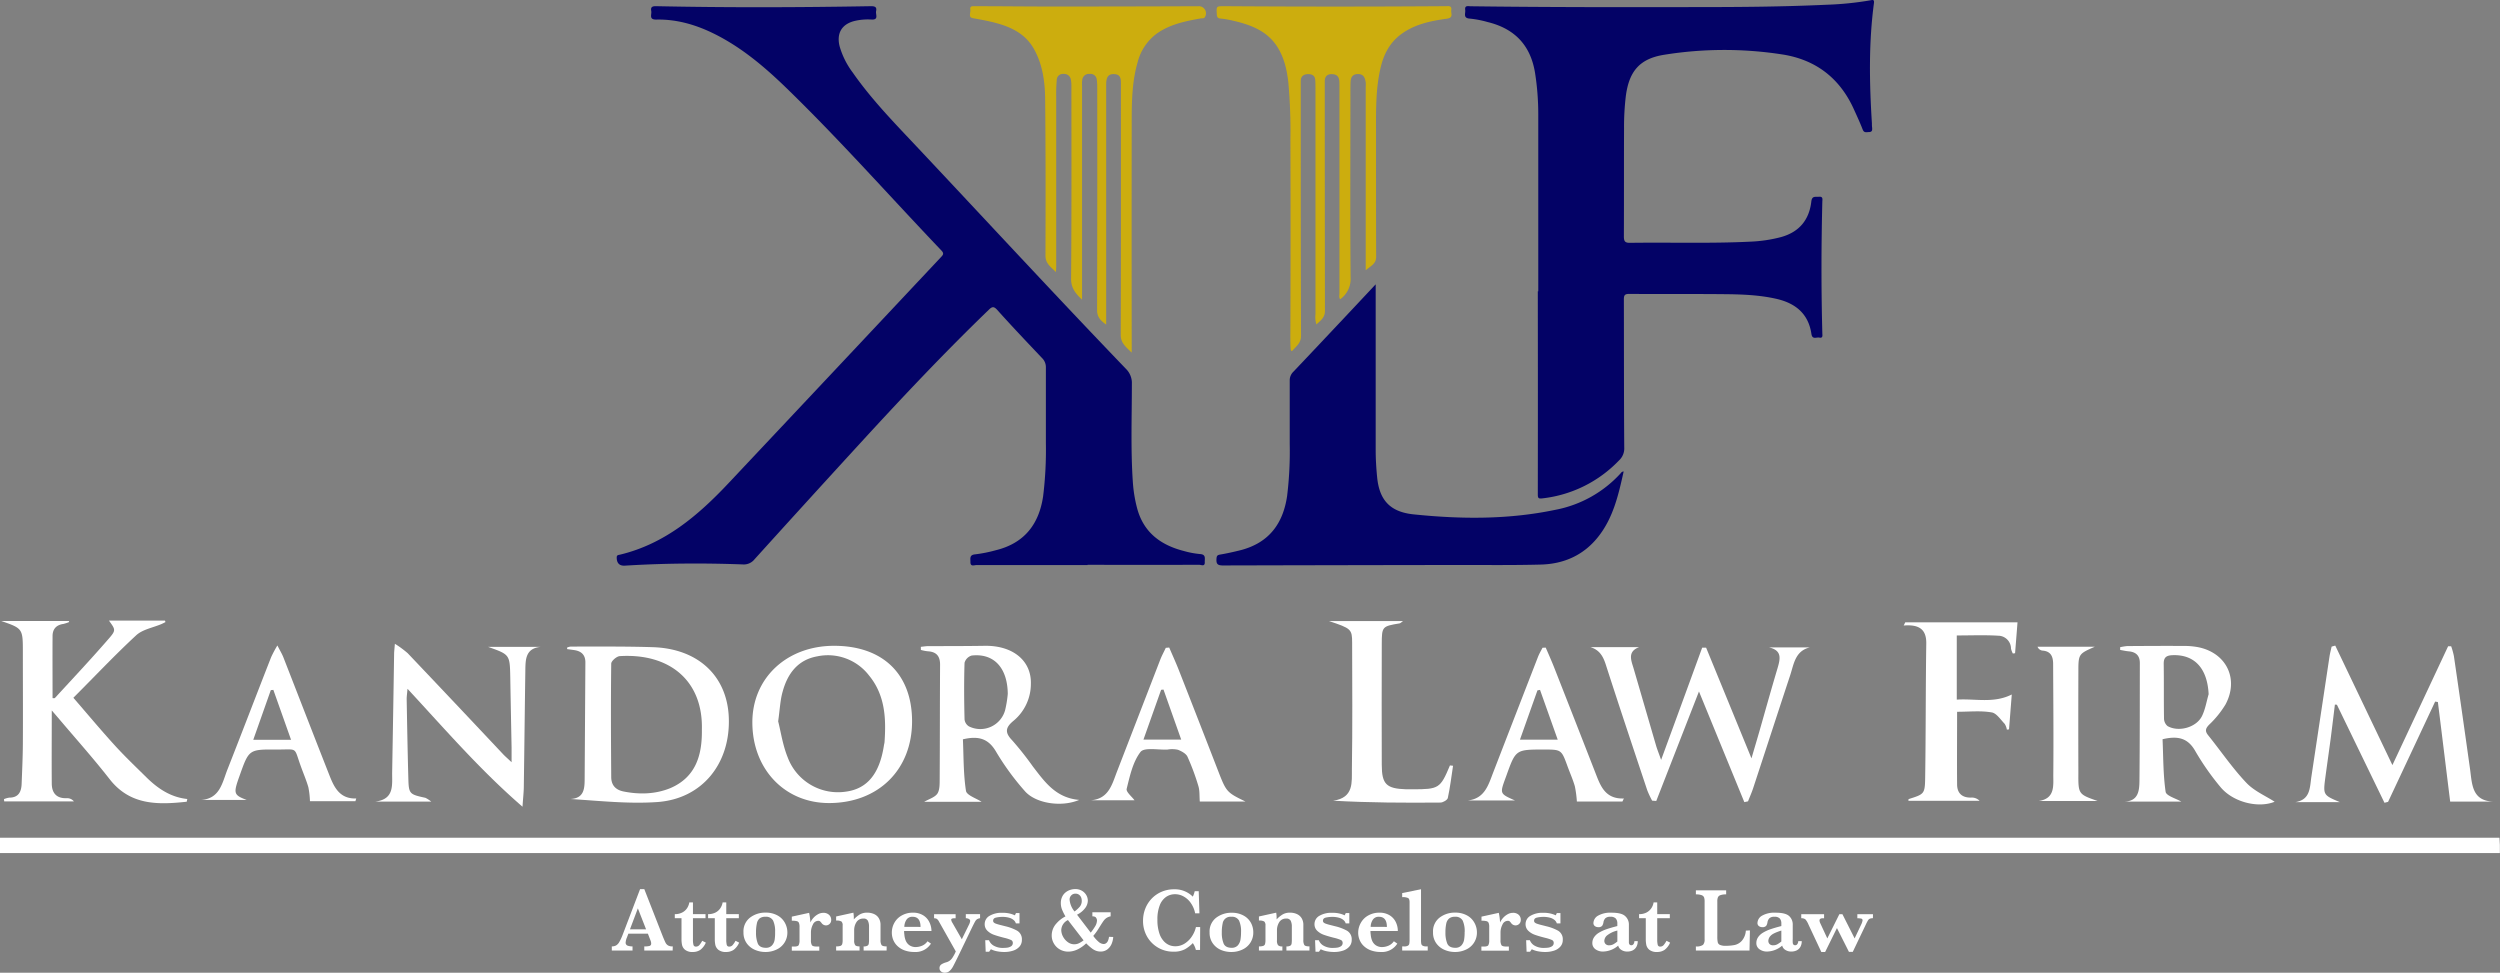 <svg xmlns="http://www.w3.org/2000/svg" viewBox="0 0 913.2 355.32"><rect x="0" y="0" width="913.2" height="355.32" fill="#808080" stroke="none"/><defs><style>.cls-1{fill:#030266;}.cls-2{fill:#ccad0e;}.cls-3{fill:#fff;}</style></defs><title>logo-5</title><g id="Layer_2" data-name="Layer 2"><g id="Layer_1-2" data-name="Layer 1"><path class="cls-1" d="M561.9,106.42c0-21.58,0-43.16,0-64.74a96.89,96.89,0,0,0-1.17-15c-1.62-10.13-7.45-16.22-17.3-18.62a37.31,37.31,0,0,0-6.5-1.26c-2.62-.15-1.54-1.93-1.72-3.16-.25-1.77,1.05-1.36,2-1.35,27.41.36,54.83.35,82.25.3,16,0,31.93-.12,47.87-.86A115.65,115.65,0,0,0,683.17.12c.83-.15,1.54-.42,1.34,1.07-1.94,14.57-1.66,29.19-.74,43.81,0,.52,0,1,.07,1.55.07.85.14,1.65-1.09,1.69-.93,0-1.83.4-2.34-.9-.93-2.4-2-4.73-3.07-7.08-5.09-11.5-13.83-18.4-26.22-20.36a138.19,138.19,0,0,0-43.25.11c-9,1.43-12.84,6.1-14,15.18a95.8,95.8,0,0,0-.64,11.72c-.05,13.16,0,26.31-.06,39.47,0,1.8.44,2.35,2.31,2.32,14.63-.21,29.26.29,43.89-.43a51.78,51.78,0,0,0,11.13-1.65c6.7-1.83,10.36-6.27,11.14-13,.25-2.19,1.52-1.63,2.75-1.75,1.64-.17,1.29,1,1.27,1.87-.39,16-.42,31.92,0,47.88,0,.82.36,2-1.16,1.69-1-.2-2.51.85-2.83-1.35-1.08-7.41-5.87-11.23-12.83-12.81-6.39-1.45-12.89-1.64-19.39-1.7-11.45-.11-22.91,0-34.36-.09-1.66,0-1.92.57-1.92,2,.05,18,0,36.07.14,54.1a6,6,0,0,1-1.95,4.76,45.78,45.78,0,0,1-28,13.83c-1.25.14-1.63,0-1.63-1.36q.06-37.14,0-74.28Z"/><path class="cls-1" d="M397.25,206.41q-20.29,0-40.57,0c-.83,0-2.27.72-2.2-1.18,0-1.25-.4-2.56,1.75-2.74a50.43,50.43,0,0,0,7.36-1.46c10.45-2.52,15.93-9.39,17.45-19.82a139.13,139.13,0,0,0,1-19.46c0-9.16,0-18.33,0-27.49a4.67,4.67,0,0,0-1.44-3.51c-5.48-5.79-11-11.59-16.3-17.51-1.32-1.47-1.94-1.24-3.2,0-16.22,15.65-31.67,32.05-46.89,48.66Q294.87,183,275.62,204.29a5,5,0,0,1-4.35,1.88c-14.34-.53-28.67-.44-43,.45-2,.13-3-.91-3-3,0-.86.56-.89,1.14-1,16.39-3.92,28.56-14.28,39.71-26.13Q304.93,135.26,343.65,94c.75-.81,1.34-1.33.25-2.47C325.06,71.78,307,51.33,287.44,32.33c-8.06-7.83-16.61-15.1-26.81-20.11C254.05,9,247.15,7,239.78,7.15c-2.9.07-1.65-1.87-1.89-3.12-.3-1.52.44-1.8,1.85-1.77,26.16.55,52.32.46,78.48,0,1.49,0,2.11.4,1.8,1.82-.25,1.16,1.09,3.22-1.69,3.06a20.92,20.92,0,0,0-5.95.47c-4.8,1.09-6.88,4.43-5.7,9.24a29.35,29.35,0,0,0,4.8,9.64c6.57,9.43,14.52,17.68,22.37,26,25.82,27.43,51.36,55.12,77.47,82.28a7.24,7.24,0,0,1,2.13,5.46c0,12-.46,23.95.36,35.91a50.54,50.54,0,0,0,1.52,9.38c2.33,8.91,8.59,13.58,17.12,15.75a31.77,31.77,0,0,0,5.85,1.11c2.31.13,1.73,1.64,1.78,2.93.08,1.79-1.29,1-2,1q-20.4.06-40.79,0Z"/><path class="cls-2" d="M413.38,128.81c-2.18-2.17-4-3.48-4-6.5.11-29.93.07-59.86.07-89.79,0-.59,0-1.18,0-1.78,0-1.66.05-3.45-2.21-3.65s-3.16.89-3.17,3.6v87.89c-2-1.45-3.32-2.74-3.32-5.22q.11-40.9.05-81.8a16.45,16.45,0,0,0-.17-2.43A2.3,2.3,0,0,0,398,27a2.45,2.45,0,0,0-2.67,2.12,11.59,11.59,0,0,0-.08,2.21q0,37.8,0,75.6v2.53c-2.45-2.33-4.05-4.28-4-7.77.2-23.5.12-47,.11-70.5a10.13,10.13,0,0,0-.18-2A2.48,2.48,0,0,0,388.55,27,2.27,2.27,0,0,0,386,29.27a59.43,59.43,0,0,0-.19,6q0,31.26,0,62.52c0,.36-.05.71-.1,1.6-1.92-1.94-3.83-3.12-3.82-6,.06-19,.08-38-.11-57-.06-6.32-.86-12.6-4-18.32-3-5.5-8.06-8.06-13.79-9.62-2.84-.78-5.73-1.29-8.63-1.81-1.81-.33-.72-2.05-.91-3.12-.25-1.41.83-1.26,1.72-1.25,9.38,0,18.77.12,28.15.12q26.72,0,53.43-.11a2.59,2.59,0,0,1,2.41,3.91c-.36.68-1,.44-1.57.54-5.56,1-11.11,2.1-15.89,5.43a18.66,18.66,0,0,0-7.13,10.52c-2,6.88-2.17,14-2.18,21.05q-.06,41.35,0,82.7Z"/><path class="cls-1" d="M502.51,103.86c0,20.62,0,40.56,0,60.5,0,3.33.21,6.64.53,9.95.81,8.34,4.69,12.69,13.32,13.58,17.32,1.79,34.66,1.93,51.81-1.67A43.13,43.13,0,0,0,591.89,173c.28-.31.49-.75,1.2-.78-1.9,8.54-3.8,17-9.41,24-5.27,6.59-12.39,9.74-20.64,10-10.48.29-21,.14-31.47.16q-42.45.06-84.89.17c-2.11,0-2.43-.71-2.32-2.5.07-1,.32-1.31,1.33-1.48,2.54-.42,5.07-1,7.56-1.62,10.21-2.68,15.43-9.6,16.91-19.81a134.22,134.22,0,0,0,.95-19c0-7.68,0-15.36,0-23.05a4.36,4.36,0,0,1,1.33-3.3c6.71-7.06,13.38-14.17,20.06-21.26Z"/><path class="cls-2" d="M498.87,98.74V93.07q0-30.7,0-61.41a10,10,0,0,0,0-1.55c-.24-1.64-.75-3.06-2.8-3.06s-2.69,1.25-2.74,3c-.07,2.06-.05,4.13-.05,6.2,0,21.65-.12,43.31.07,65a9.15,9.15,0,0,1-3.82,8.07c-.51-.73-.26-1.55-.26-2.32q0-38.13,0-76.26c0-1.86-.19-3.47-2.49-3.64-1.74-.13-2.85.61-2.87,2.49,0,2.29,0,4.59,0,6.88q0,38.57.06,77.14c0,2.41-1.57,3.44-3.11,4.91a8.89,8.89,0,0,1-.34-3.75q0-40.78,0-81.58c0-1.26,0-2.51-.07-3.77-.05-1.66-1-2.35-2.59-2.34s-2.7.71-2.72,2.48c0,3.91,0,7.83,0,11.75,0,27.12,0,54.24.1,81.36,0,2.63-1.7,3.76-3,5.27-.69.8-.8-.36-.82-.85-.13-2.87-.07-5.74-.06-8.61q.11-33.81,0-67.61a196.49,196.49,0,0,0-.74-20.59c-.5-4.59-1.49-9.11-4-13.11-3.72-5.85-9.63-8.07-16-9.56a35.29,35.29,0,0,0-4.77-.84c-1.08-.09-1.3-.53-1.37-1.51-.19-3-.22-3,2.73-3q40.46.29,80.91,0c1,0,2.26-.28,2,1.43-.21,1.2,1,2.77-1.69,3.15-6,.83-11.89,2.05-16.88,5.84-3.91,3-6,7-7.15,11.66-1.84,7.54-1.78,15.21-1.77,22.89,0,15.59,0,31.18.05,46.77C502.58,96.52,500.48,97.26,498.87,98.74Z"/><path class="cls-3" d="M913,306c.06,1.08.13,1.84.15,2.6s0,1.77,0,3H0V306Z"/><path class="cls-3" d="M18.91,259.51c0,9.57-.07,18.12,0,26.66,0,3.41,1.66,5.55,5.46,5.39A3.19,3.19,0,0,1,27,292.74H1.54l-.09-.83a8,8,0,0,1,1.94-.55c3.37,0,4.4-2.13,4.51-5,.19-4.86.42-9.72.45-14.59.07-11.14,0-22.28,0-33.42,0-8.77,0-8.77-7.9-11.51H25.13l.15.37a13.74,13.74,0,0,1-2.17.71c-2.57.38-3.9,1.87-3.91,4.41-.05,7.53,0,15.05,0,22.68.2,0,.71.12.88-.07,6.66-7.25,13.41-14.43,19.85-21.88,2.5-2.89,2.18-3.17-.13-6.36H60.27l.17.54c-.47.23-.94.49-1.43.7-3.12,1.34-6.91,1.95-9.26,4.12C42,239.22,34.69,247,26.8,254.88c5.11,5.9,10,11.77,15.15,17.42,3.7,4.07,7.7,7.86,11.62,11.73,4.15,4.08,8.86,7.21,14.85,7.83-.15.6-.18,1-.26,1C57.64,294,47.5,294.21,40,284.55c-6-7.67-12.49-14.92-18.77-22.35C20.67,261.54,20.1,260.89,18.91,259.51Z"/><path class="cls-3" d="M854.7,293H838.45c5.51-.88,5.26-5.3,5.84-9.19q3.32-22,6.63-44c.18-1.21.51-2.4.77-3.61l1.33-.38c6.81,14.25,13.63,28.5,20.88,43.66l20.35-43.42,1.11,0a27.61,27.61,0,0,1,1,3.59q3,20.54,5.87,41.07c.8,5.65.56,12.06,9,12.1H895c-1.55-12.54-3-24.46-4.49-36.38l-1-.17L872.32,292.9l-1.32.34-17.37-35.81-.74-.06c-.5,4.09-1,8.19-1.52,12.28-.62,4.69-1.3,9.38-1.93,14.08C848.55,290.41,848.55,290.41,854.7,293Z"/><path class="cls-3" d="M580.94,236.38h17.82c-4.26,1.59-3,4.65-2.09,7.6q4.13,14.18,8.26,28.37c.42,1.43,1,2.81,1.84,5.23,5.25-14.31,10.14-27.64,15-41l1.44,0c5.39,13.14,10.77,26.28,16.57,40.43,1.13-3.88,2-6.76,2.83-9.65,2.22-7.75,4.37-15.52,6.68-23.24,1-3.43,1.78-6.52-3.11-7.64h14.92c-5.34,1.29-5.82,6-7.15,10.09-4.54,13.73-9,27.49-13.52,41.23-.54,1.67-1.27,3.27-1.91,4.91l-1.35.29L620.6,252.58l-15.6,40-1.51-.12a34.34,34.34,0,0,1-1.78-3.79c-5.1-15.3-10.22-30.59-15.16-45.94C585.57,239.71,584.28,237.41,580.94,236.38Z"/><path class="cls-3" d="M207.15,236.55a4.69,4.69,0,0,1,1.27-.37c10,0,20-.09,30,.22,16.58.51,27.25,10.53,27.8,25.77.61,16.75-9.73,29.63-26.1,30.8-10.45.74-21-.44-31.81-1.11,4.78-.21,5.22-3.4,5.25-6.88q.14-21.53.27-43.05c0-2.57-1.33-4-3.87-4.43-.92-.14-1.86-.26-2.79-.39Zm49.23,30c.48-17.94-11.85-28-30-26.88-1.14.07-3.1,1.78-3.11,2.74-.17,13.81-.1,27.62,0,41.42,0,2.95,1.58,4.71,4.54,5.29,5.78,1.15,11.55,1,17-1.21C254.15,283.94,256.52,275.85,256.38,266.53Z"/><path class="cls-3" d="M178.25,236.28h19.38c-5.65.46-5.67,4.57-5.73,8.51-.21,14.1-.35,28.2-.56,42.29,0,2.12-.26,4.24-.48,7.6-15.59-13.5-28.28-28.28-42-43.07-.15,1.78-.33,2.84-.31,3.9.18,9.61.34,19.22.61,28.83.15,5.66.39,5.83,6.25,7.09a12.33,12.33,0,0,1,2.11,1.37h-20.4c7.08-.88,6.06-6.17,6.13-10.78q.38-21.54.71-43.06c0-.88.12-1.76.28-3.8a36.76,36.76,0,0,1,4.69,3.45q17.46,18.38,34.82,36.86c.75.79,1.58,1.5,3.12,2.95,0-2.4,0-3.87,0-5.34-.16-8.58-.34-17.17-.48-25.75C186.22,239.1,186.24,239.1,178.25,236.28Z"/><path class="cls-3" d="M304.45,235.9c17.84-.08,28.58,10.13,28.71,27.28C333.29,281,321,293.25,303,293.34c-16.28.09-28.17-12.34-28.18-29.46C274.8,247.75,287.28,236,304.45,235.9Zm-20.2,27.59c.95,3.7,1.66,8.7,3.51,13.24A19.59,19.59,0,0,0,309,289.17c7.8-1.05,12.31-6.54,13.89-16.94.06-.38.18-.75.21-1.13.62-8.73.21-17.26-5.7-24.41a18.93,18.93,0,0,0-18.87-6.94c-7.15,1.27-10.88,6.37-12.66,12.95C285,255.76,284.88,259,284.25,263.49Z"/><path class="cls-3" d="M336.36,236.27c.93-.09,1.85-.25,2.78-.26,6.91,0,13.81,0,20.72-.11,10.19-.1,16.95,5.49,16.7,13.91a17.54,17.54,0,0,1-6.34,13.48c-2.87,2.37-3.31,4.2-.56,7.06A115.42,115.42,0,0,1,377.3,280c4.29,5.55,8.31,11.45,16.91,12.19-6.53,2.78-16,1.29-19.91-3.28a94.15,94.15,0,0,1-10.39-14.22c-2.8-4.88-6.42-6-12.18-4.63.28,6.18.16,12.58,1.12,18.81.25,1.64,3.83,2.76,5.68,4H337.6c1.75-1,3.92-1.63,4.82-3s.81-3.7.83-5.59c.08-13.84.06-27.67.14-41.5,0-3.22-1.43-4.72-4.56-4.88a16.35,16.35,0,0,1-2.45-.49Zm31.76,17.19c-.1-9.51-5.06-14.93-13.2-14a3.82,3.82,0,0,0-2.59,2.64c-.22,6.88-.17,13.77,0,20.66a3.41,3.41,0,0,0,1.58,2.56,9.38,9.38,0,0,0,13.24-5.91A41.29,41.29,0,0,0,368.12,253.46Z"/><path class="cls-3" d="M775.88,292.81c5.23-.09,5.58-3.95,5.62-7.64.14-14.35.12-28.69.14-43,0-2.6-1.35-4-4-4.24-1.07-.09-2.13-.34-3.19-.52,0-.34,0-.67,0-1A18.58,18.58,0,0,1,777,236c6.9-.05,13.81-.09,20.72-.05a27.27,27.27,0,0,1,5.34.48c10.23,2.11,14.83,11.59,9.9,20.85a35.45,35.45,0,0,1-6,7.43c-1.34,1.39-1.6,2.33-.36,3.87,4.65,5.78,8.86,12,13.93,17.34,2.88,3.05,7.11,4.83,10.35,6.94-5.9,2.44-15.31.24-19.94-5.55a94.28,94.28,0,0,1-9-12.88c-2.68-4.79-6.32-5.76-12-4.4.28,6.31.2,12.83,1.12,19.2.22,1.48,3.83,2.46,5.72,3.58Zm30.89-39.23c-.46-9.47-5.18-14.6-13.27-14.25-2.28.1-3.17.89-3.14,3.19.1,6.65,0,13.29.11,19.93a3.66,3.66,0,0,0,1.29,2.77c4.08,2.32,10.57.5,12.61-3.71C805.56,259.05,806,256.23,806.77,253.58Z"/><path class="cls-3" d="M714.89,260c0,9.12-.07,17.82,0,26.51,0,3.17,1.77,4.93,5.14,4.83a4,4,0,0,1,3.08,1.18h-26c0-.2,0-.6.12-.64,5.68-1.81,5.91-1.8,6-8,.24-16.26.16-32.53.4-48.8.09-5.52-3-7-8.25-6.59l.58-1.17h41c-.27,3.45-.58,7.37-.89,11.29l-.81.11a6.84,6.84,0,0,1-.68-1.8,4.73,4.73,0,0,0-4.71-4.71c-4.94-.3-9.91-.09-15.1-.09v23.44c6.7-.45,13.43,1.48,20.09-1.88l-1,12.74-.79.11a5.9,5.9,0,0,0-.79-2.11c-1.49-1.54-3-3.92-4.75-4.19C723.51,259.53,719.26,260,714.89,260Z"/><path class="cls-3" d="M530.77,279.72c-.6,3.93-1.07,7.88-1.91,11.76-.16.74-1.75,1.67-2.68,1.68-13,.11-25.91.07-39.2-.68,7.66-1.06,6.77-6.88,6.84-11.54.24-15.35.13-30.72.09-46.08,0-5.05-.34-5.29-8.47-8H512.5c-.61.42-.92.79-1.28.85-6.34,1.06-6.47,1.16-6.49,7.5,0,14.72-.09,29.44,0,44.16,0,7.16,1.74,8.7,8.89,8.94.77,0,1.54,0,2.31,0,9.67,0,10.17-.27,13.71-8.72Z"/><path class="cls-3" d="M101.32,235.77c1,1.94,1.7,3.09,2.19,4.33,5.63,14.41,11.2,28.84,16.87,43.22,1.72,4.36,3.76,8.54,9.75,8.35l-.31,1h-16.6a31,31,0,0,0-.58-5.1c-.74-2.57-1.8-5-2.72-7.57-2.71-7.42-.86-6.16-9-6.21-10-.07-10,0-13.37,9.48-.26.72-.52,1.44-.76,2.17-1.44,4.44-1.07,5.14,3.36,6.77H73.32c7-.39,7.85-6.25,9.73-11.05,5.39-13.68,10.62-27.42,16-41.13A44.9,44.9,0,0,1,101.32,235.77Zm5,34.47c-2.3-6.49-4.38-12.36-6.47-18.24l-.93.09-6.41,18.15Z"/><path class="cls-3" d="M564.62,236.56c1,2.29,2,4.57,2.94,6.89q7.58,19.28,15.1,38.57c1.88,4.79,3.47,9.9,10.5,9.65l-.52,1.11H576a40.15,40.15,0,0,0-.74-5.57c-.71-2.45-1.76-4.8-2.64-7.2-2.26-6.21-2.25-6.21-8.66-6.22-10.29,0-10.29,0-13.71,9.53-.13.36-.26.72-.4,1.08-2,5.53-2,5.54,3.56,8H536.11c6.24-.66,7.57-5.67,9.34-10.27q8.16-21.11,16.35-42.19c.45-1.15,1.09-2.22,1.65-3.33Zm-9.41,33.62H569L562.54,252l-.94.18C559.53,258,557.45,263.86,555.21,270.18Z"/><path class="cls-3" d="M427.09,236.53c1.17,2.75,2.42,5.46,3.51,8.24q7.22,18.39,14.36,36.82c3,7.72,3.13,7.86,10,11.2h-16.7c-.16-2.07,0-3.94-.5-5.6a84.57,84.57,0,0,0-4-10.78c-.53-1.15-2.15-2-3.47-2.53a9.85,9.85,0,0,0-3.8-.08c-3.42.18-8.53-.9-9.89.88-2.81,3.66-3.89,8.79-5.05,13.46-.28,1.13,1.91,2.87,2.86,4.17H398.61c6.4-.57,7.6-5.8,9.4-10.46q7.89-20.4,15.77-40.79c.58-1.51,1.37-2.95,2.06-4.42Zm4.38,33.63L425,251.88l-.87.1-6.45,18.18Z"/><path class="cls-3" d="M766.22,292.59H744.7c6.11-.9,5.29-5.75,5.33-9.68.12-13.44,0-26.89-.06-40.33,0-2.78-.85-4.75-4-4.94a2.24,2.24,0,0,1-1.7-1.4h20.92c-5.92,2.62-6,2.62-6,9.18q-.06,18.43,0,36.88C759.14,290.11,759.16,290.11,766.22,292.59Z"/><path class="cls-3" d="M245.71,347.21H235.34v-1.5a7.33,7.33,0,0,0,1.92-.18.83.83,0,0,0,.6-.89,2.77,2.77,0,0,0-.2-1l-1-2.59h-7.13l-.54,1.43a5.71,5.71,0,0,0-.45,1.73,1.14,1.14,0,0,0,.75,1.23,5.22,5.22,0,0,0,1.76.26v1.5h-7.57v-1.5a3.19,3.19,0,0,0,1.54-.34,3.38,3.38,0,0,0,1.21-1.29,18,18,0,0,0,1.24-2.68l6.34-16.61h1.54l6.7,17.13c.49,1.21.84,2,1.07,2.46a2.56,2.56,0,0,0,.94,1,3.42,3.42,0,0,0,1.69.34ZM236,339.47l-3-7.67-2.89,7.67Z"/><path class="cls-3" d="M257.83,344.32a6.51,6.51,0,0,1-2,2.63,4.75,4.75,0,0,1-2.74.79,4.24,4.24,0,0,1-2.82-.78,3.18,3.18,0,0,1-1.12-1.74,10.24,10.24,0,0,1-.21-2.17v-7.64h-2.45v-1.49a5.72,5.72,0,0,0,2.67-.58,4.69,4.69,0,0,0,1.8-1.58,5.37,5.37,0,0,0,.83-2.12h1.33v4.28h4.59v1.49h-4.59v7.74a7.64,7.64,0,0,0,.19,2,.85.85,0,0,0,.92.62,1.58,1.58,0,0,0,1.28-.61,8.58,8.58,0,0,0,1-1.51Z"/><path class="cls-3" d="M270,344.32a6.49,6.49,0,0,1-2,2.63,4.78,4.78,0,0,1-2.75.79,4.28,4.28,0,0,1-2.82-.78,3.24,3.24,0,0,1-1.12-1.74,10.24,10.24,0,0,1-.21-2.17v-7.64h-2.45v-1.49a5.79,5.79,0,0,0,2.68-.58,4.66,4.66,0,0,0,1.79-1.58,5.25,5.25,0,0,0,.84-2.12h1.33v4.28h4.59v1.49h-4.59v7.74a8.2,8.2,0,0,0,.18,2,.86.86,0,0,0,.92.62,1.57,1.57,0,0,0,1.28-.61,8,8,0,0,0,1-1.51Z"/><path class="cls-3" d="M287.61,340.52a6.75,6.75,0,0,1-4,6.35,9.15,9.15,0,0,1-4,.87,9.6,9.6,0,0,1-3.87-.79,7.11,7.11,0,0,1-3-2.42,6.68,6.68,0,0,1-1.16-4,6.31,6.31,0,0,1,2.4-5.35,9.13,9.13,0,0,1,5.71-1.82,8.75,8.75,0,0,1,4.25,1,6.67,6.67,0,0,1,2.7,2.61A7.17,7.17,0,0,1,287.61,340.52Zm-4.48-.09a9.22,9.22,0,0,0-.73-4.16,2.9,2.9,0,0,0-2.84-1.39,3.22,3.22,0,0,0-2.1.61,3.28,3.28,0,0,0-1,1.88,14.84,14.84,0,0,0-.3,3.3,10.42,10.42,0,0,0,.66,4c.45,1,1.41,1.54,2.91,1.54a2.89,2.89,0,0,0,2.24-.85,4,4,0,0,0,1-2.11A16.38,16.38,0,0,0,283.13,340.43Z"/><path class="cls-3" d="M303.62,336a1.91,1.91,0,0,1-.58,1.48,1.87,1.87,0,0,1-1.35.55,2,2,0,0,1-1.62-.91,4.93,4.93,0,0,0-.54-.59,1,1,0,0,0-.6-.17,2.16,2.16,0,0,0-2,1.37,6.13,6.13,0,0,0-.71,2.84v2.83a3.52,3.52,0,0,0,.35,1.86c.24.34.85.5,1.84.5h.86v1.5H289.23v-1.5h.84c.91,0,1.47-.17,1.67-.52a3.81,3.81,0,0,0,.31-1.84v-4.74a3.93,3.93,0,0,0-.22-1.56,1.11,1.11,0,0,0-.78-.62,7.26,7.26,0,0,0-1.82-.16v-1.49l6.33-1.39a22,22,0,0,1,.45,3.52,6.91,6.91,0,0,1,1.19-1.76,6.53,6.53,0,0,1,1.66-1.28,4,4,0,0,1,1.87-.48,2.91,2.91,0,0,1,2.11.74A2.42,2.42,0,0,1,303.62,336Z"/><path class="cls-3" d="M323.86,347.21h-8.4v-1.5a2.72,2.72,0,0,0,1.37-.25,1,1,0,0,0,.51-.74,8.6,8.6,0,0,0,.1-1.6v-4.59a4.86,4.86,0,0,0-.41-2.18,1.66,1.66,0,0,0-1.65-.81,2.81,2.81,0,0,0-2.54,1.31,5.42,5.42,0,0,0-.83,3v3.63a2.93,2.93,0,0,0,.37,1.75c.25.32.78.47,1.6.47v1.5h-8.56v-1.5a5,5,0,0,0,1.56-.18,1.07,1.07,0,0,0,.66-.67,5,5,0,0,0,.16-1.51v-5.24a1.89,1.89,0,0,0-.43-1.49,3.59,3.59,0,0,0-1.95-.35v-1.49l6.31-1.39a11.08,11.08,0,0,1,.15,1.75c0,.14,0,.26,0,.36s0,.22,0,.35a10.66,10.66,0,0,1,2.12-1.77,5.14,5.14,0,0,1,2.76-.69,6,6,0,0,1,2.51.5,3.84,3.84,0,0,1,1.74,1.52,4.63,4.63,0,0,1,.63,2.47v5.47a3.39,3.39,0,0,0,.37,1.86c.24.34.87.5,1.87.5Z"/><path class="cls-3" d="M340.25,340.07h-10c0,.2,0,.64.09,1.31a7.87,7.87,0,0,0,.45,2.06,3.92,3.92,0,0,0,1.32,1.78,4,4,0,0,0,2.5.72,6.11,6.11,0,0,0,2.08-.44,4.48,4.48,0,0,0,2.11-1.68l1.26.86a6.63,6.63,0,0,1-6.08,3.06,10.45,10.45,0,0,1-3.4-.53,7.62,7.62,0,0,1-2.6-1.5,6.5,6.5,0,0,1-1.64-2.25,6.89,6.89,0,0,1-.57-2.79,7.23,7.23,0,0,1,.95-3.63,6.83,6.83,0,0,1,2.72-2.66,8.12,8.12,0,0,1,4-1,6.92,6.92,0,0,1,3.75.95,5.93,5.93,0,0,1,2.27,2.48A7.54,7.54,0,0,1,340.25,340.07Zm-4-1.49q0-3.7-2.92-3.7a2.52,2.52,0,0,0-2.16,1,4.87,4.87,0,0,0-.84,2.68Z"/><path class="cls-3" d="M358,335.41a2.79,2.79,0,0,0-1.09.36,2.44,2.44,0,0,0-.7.8c-.21.37-.59,1.1-1.13,2.2l-4.75,9.86c-1.06,2.18-1.78,3.62-2.17,4.34a5.92,5.92,0,0,1-1.3,1.71,2.66,2.66,0,0,1-1.82.64,2,2,0,0,1-1.3-.46,1.44,1.44,0,0,1-.55-1.15,1.59,1.59,0,0,1,.67-1.43,6.37,6.37,0,0,1,1.75-.76,3.82,3.82,0,0,0,2.2-1.54,13.64,13.64,0,0,0,1.32-2.45L343,336.65a2.8,2.8,0,0,0-.8-1,1.91,1.91,0,0,0-1-.22v-1.49h7.87v1.49h-.5c-.75,0-1.12.18-1.12.54a2.83,2.83,0,0,0,.45,1.12l3.43,6,2.53-5.15a4.45,4.45,0,0,0,.53-1.51.83.83,0,0,0-.48-.75,2.24,2.24,0,0,0-1.12-.27v-1.49H358Z"/><path class="cls-3" d="M373.27,343.35a3.59,3.59,0,0,1-.83,2.38,5.16,5.16,0,0,1-2.29,1.5,10.08,10.08,0,0,1-3.35.51,13.42,13.42,0,0,1-2.58-.25,8.77,8.77,0,0,1-2.27-.75l-.63.9h-1.27l-.16-4.21h1.36a4,4,0,0,0,1.64,1.95,6.62,6.62,0,0,0,3.72.87,10.73,10.73,0,0,0,1.33-.09,3.43,3.43,0,0,0,1.37-.49,1.37,1.37,0,0,0,.65-1.25,1.12,1.12,0,0,0-.67-1.07,14.8,14.8,0,0,0-2.52-.8c-1.49-.38-2.72-.74-3.67-1.08a6.52,6.52,0,0,1-2.41-1.47,3.26,3.26,0,0,1-1-2.46,3.44,3.44,0,0,1,1.76-3,8.53,8.53,0,0,1,4.61-1.11,11.07,11.07,0,0,1,2.86.29,10.93,10.93,0,0,1,1.8.63l.39-.83h1.29v3.77h-1.33a2.48,2.48,0,0,0-.81-1.22,4.28,4.28,0,0,0-1.68-.85,8.75,8.75,0,0,0-2.42-.3,10.78,10.78,0,0,0-2.26.24c-.76.16-1.13.55-1.13,1.15a.87.87,0,0,0,.22.62,1.94,1.94,0,0,0,.75.45,17,17,0,0,0,1.88.55l1.61.41a17.08,17.08,0,0,1,4.34,1.64A3.59,3.59,0,0,1,373.27,343.35Z"/><path class="cls-3" d="M406.64,342.26a7.84,7.84,0,0,1-.58,2.5,5,5,0,0,1-1.52,2,3.92,3.92,0,0,1-2.55.82,4.8,4.8,0,0,1-1.5-.24,5.67,5.67,0,0,1-1.6-.87,19.73,19.73,0,0,1-2.13-1.89,11.79,11.79,0,0,1-3.3,2.29,7.84,7.84,0,0,1-3.2.74,6.13,6.13,0,0,1-3.16-.82,5.86,5.86,0,0,1-2.16-2.18,5.73,5.73,0,0,1-.77-2.88,6.44,6.44,0,0,1,1.73-4.42,10.72,10.72,0,0,1,3.29-2.56,19,19,0,0,1-1.26-2.53,6.45,6.45,0,0,1-.43-2.38,5.17,5.17,0,0,1,.47-2.23,4.48,4.48,0,0,1,1.21-1.59,5.32,5.32,0,0,1,1.68-.94,5.92,5.92,0,0,1,1.9-.32,4.72,4.72,0,0,1,2.45.62,4.38,4.38,0,0,1,1.6,1.6,4.05,4.05,0,0,1,.55,2,4.62,4.62,0,0,1-1,2.76,8.24,8.24,0,0,1-2.94,2.38l5,6.55a20.14,20.14,0,0,0,1.6-2.28,4.38,4.38,0,0,0,.69-2.24,1.85,1.85,0,0,0-.32-.89c-.21-.36-.66-.54-1.37-.54v-1.49h6.67v1.49a4.38,4.38,0,0,0-1.44.55,4.21,4.21,0,0,0-1,.92c-.29.37-.76,1.09-1.43,2.15l-.7,1.13a18.79,18.79,0,0,1-1.77,2.39,11.05,11.05,0,0,0,1.82,2.05,3.05,3.05,0,0,0,1.94.92,1.63,1.63,0,0,0,.85-.24,2,2,0,0,0,.71-.84,4.47,4.47,0,0,0,.42-1.55Zm-10.83,1.23-5.71-7.41a4.21,4.21,0,0,0-2.44,3.62,5.16,5.16,0,0,0,.65,2.44,5.76,5.76,0,0,0,1.74,2,3.94,3.94,0,0,0,4.14.37A11.58,11.58,0,0,0,395.81,343.49ZM395.14,329a3.1,3.1,0,0,0-.25-1.25,2.28,2.28,0,0,0-.77-.94,2.06,2.06,0,0,0-1.23-.37,2,2,0,0,0-1.61.66,2.12,2.12,0,0,0-.58,1.47,7.81,7.81,0,0,0,1.81,4.38,11.92,11.92,0,0,0,1.91-1.75A3.29,3.29,0,0,0,395.14,329Z"/><path class="cls-3" d="M438.35,347h-1.52a7.37,7.37,0,0,0-1.12-2.5,12.76,12.76,0,0,1-2.82,2.21,8.63,8.63,0,0,1-4.3.92,10.94,10.94,0,0,1-9.56-5.47,11.43,11.43,0,0,1-1.5-5.83,12.06,12.06,0,0,1,.81-4.4,11.22,11.22,0,0,1,2.34-3.68,11,11,0,0,1,3.62-2.5,11.38,11.38,0,0,1,4.6-.91,9.26,9.26,0,0,1,6.81,2.69,10.2,10.2,0,0,0,.7-2h1.46l.26,8.09h-1.56a9.86,9.86,0,0,0-1.53-3.67,7.62,7.62,0,0,0-2.62-2.45,6.35,6.35,0,0,0-3.17-.86,5.69,5.69,0,0,0-3.32,1,6.55,6.55,0,0,0-2.31,3.09,13.85,13.85,0,0,0-.84,5.17,15.29,15.29,0,0,0,.7,5,7.73,7.73,0,0,0,1.73,3,5.73,5.73,0,0,0,2.06,1.39,6,6,0,0,0,2,.36,6.32,6.32,0,0,0,3.59-1.07,8.77,8.77,0,0,0,2.62-2.7,10.2,10.2,0,0,0,1.37-3.24h1.55Z"/><path class="cls-3" d="M457.8,340.52a6.76,6.76,0,0,1-4,6.35,9.19,9.19,0,0,1-4,.87A9.6,9.6,0,0,1,446,347a7,7,0,0,1-3-2.42,6.61,6.61,0,0,1-1.16-4,6.31,6.31,0,0,1,2.4-5.35,9.13,9.13,0,0,1,5.71-1.82,8.75,8.75,0,0,1,4.25,1,6.67,6.67,0,0,1,2.7,2.61A7.16,7.16,0,0,1,457.8,340.52Zm-4.47-.09a9.36,9.36,0,0,0-.73-4.16,2.91,2.91,0,0,0-2.84-1.39,2.88,2.88,0,0,0-3.16,2.49,14.84,14.84,0,0,0-.3,3.3,10.22,10.22,0,0,0,.67,4c.44,1,1.41,1.54,2.9,1.54a2.91,2.91,0,0,0,2.25-.85,4.19,4.19,0,0,0,1-2.11A17.42,17.42,0,0,0,453.33,340.43Z"/><path class="cls-3" d="M478.31,347.21H469.9v-1.5a2.79,2.79,0,0,0,1.38-.25,1.08,1.08,0,0,0,.51-.74,9.88,9.88,0,0,0,.09-1.6v-4.59a4.88,4.88,0,0,0-.4-2.18,1.67,1.67,0,0,0-1.66-.81,2.82,2.82,0,0,0-2.54,1.31,5.51,5.51,0,0,0-.83,3v3.63a2.93,2.93,0,0,0,.37,1.75,2,2,0,0,0,1.61.47v1.5h-8.57v-1.5a4.93,4.93,0,0,0,1.56-.18,1.06,1.06,0,0,0,.67-.67,5.41,5.41,0,0,0,.16-1.51v-5.24a1.89,1.89,0,0,0-.44-1.49,3.54,3.54,0,0,0-1.95-.35v-1.49l6.31-1.39a11.08,11.08,0,0,1,.15,1.75c0,.14,0,.26,0,.36s0,.22,0,.35a10.43,10.43,0,0,1,2.13-1.77,5.09,5.09,0,0,1,2.76-.69,5.91,5.91,0,0,1,2.5.5,3.92,3.92,0,0,1,1.75,1.52,4.63,4.63,0,0,1,.63,2.47v5.47a3.4,3.4,0,0,0,.36,1.86c.25.34.87.5,1.88.5Z"/><path class="cls-3" d="M493.75,343.35a3.55,3.55,0,0,1-.84,2.38,5.07,5.07,0,0,1-2.28,1.5,10.12,10.12,0,0,1-3.35.51,13.27,13.27,0,0,1-2.58-.25,8.64,8.64,0,0,1-2.27-.75l-.63.9h-1.27l-.16-4.21h1.36a3.91,3.91,0,0,0,1.64,1.95,6.58,6.58,0,0,0,3.71.87,10.61,10.61,0,0,0,1.33-.09,3.33,3.33,0,0,0,1.37-.49,1.38,1.38,0,0,0,.66-1.25,1.12,1.12,0,0,0-.67-1.07,14.8,14.8,0,0,0-2.52-.8c-1.5-.38-2.72-.74-3.67-1.08a6.64,6.64,0,0,1-2.42-1.47,3.26,3.26,0,0,1-1-2.46,3.46,3.46,0,0,1,1.76-3,8.56,8.56,0,0,1,4.62-1.11,10.94,10.94,0,0,1,2.85.29,10.31,10.31,0,0,1,1.8.63l.39-.83h1.3v3.77h-1.33a2.48,2.48,0,0,0-.81-1.22,4.28,4.28,0,0,0-1.68-.85,8.85,8.85,0,0,0-2.42-.3,10.87,10.87,0,0,0-2.27.24c-.75.16-1.12.55-1.12,1.15a.91.91,0,0,0,.21.62,2.07,2.07,0,0,0,.76.45,16.37,16.37,0,0,0,1.88.55l1.61.41a17.08,17.08,0,0,1,4.34,1.64A3.59,3.59,0,0,1,493.75,343.35Z"/><path class="cls-3" d="M510.6,340.07h-10c0,.2,0,.64.09,1.31a7.87,7.87,0,0,0,.45,2.06,3.85,3.85,0,0,0,1.32,1.78,4,4,0,0,0,2.5.72,6.11,6.11,0,0,0,2.08-.44,4.48,4.48,0,0,0,2.11-1.68l1.26.86a6.63,6.63,0,0,1-6.08,3.06,10.45,10.45,0,0,1-3.4-.53,7.62,7.62,0,0,1-2.6-1.5,6.38,6.38,0,0,1-1.64-2.25,6.89,6.89,0,0,1-.57-2.79,7.23,7.23,0,0,1,1-3.63,6.83,6.83,0,0,1,2.72-2.66,8.12,8.12,0,0,1,4-1,6.92,6.92,0,0,1,3.75.95,5.91,5.91,0,0,1,2.26,2.48A7.4,7.4,0,0,1,510.6,340.07Zm-4-1.49q0-3.7-2.92-3.7a2.52,2.52,0,0,0-2.16,1,4.72,4.72,0,0,0-.84,2.68Z"/><path class="cls-3" d="M521.52,347.21h-9.33v-1.5h.7a2.65,2.65,0,0,0,1.37-.26,1.07,1.07,0,0,0,.53-.73,7.6,7.6,0,0,0,.1-1.37V329.52c0-.77-.19-1.27-.55-1.49a4.84,4.84,0,0,0-2.15-.32v-1.49l6.88-1.4v18.53a7.79,7.79,0,0,0,.09,1.37,1.09,1.09,0,0,0,.52.73,2.78,2.78,0,0,0,1.37.26h.47Z"/><path class="cls-3" d="M539.49,340.52a6.76,6.76,0,0,1-4,6.35,9.19,9.19,0,0,1-4,.87,9.6,9.6,0,0,1-3.87-.79,7.11,7.11,0,0,1-3-2.42,6.61,6.61,0,0,1-1.16-4,6.31,6.31,0,0,1,2.4-5.35,9.13,9.13,0,0,1,5.71-1.82,8.75,8.75,0,0,1,4.25,1,6.67,6.67,0,0,1,2.7,2.61A7.16,7.16,0,0,1,539.49,340.52Zm-4.47-.09a9.36,9.36,0,0,0-.73-4.16,2.91,2.91,0,0,0-2.84-1.39,3.22,3.22,0,0,0-2.1.61,3.29,3.29,0,0,0-1.06,1.88,14.84,14.84,0,0,0-.3,3.3,10.4,10.4,0,0,0,.67,4c.44,1,1.41,1.54,2.9,1.54a2.9,2.9,0,0,0,2.25-.85,4.19,4.19,0,0,0,1-2.11A16.38,16.38,0,0,0,535,340.43Z"/><path class="cls-3" d="M555.51,336a1.94,1.94,0,0,1-.58,1.48,1.89,1.89,0,0,1-1.36.55,2,2,0,0,1-1.62-.91,4.26,4.26,0,0,0-.53-.59,1,1,0,0,0-.6-.17,2.15,2.15,0,0,0-2,1.37,6.13,6.13,0,0,0-.71,2.84v2.83a3.52,3.52,0,0,0,.35,1.86c.23.34.85.5,1.84.5h.86v1.5H541.12v-1.5H542c.91,0,1.47-.17,1.67-.52a3.81,3.81,0,0,0,.31-1.84v-4.74a3.93,3.93,0,0,0-.22-1.56,1.15,1.15,0,0,0-.79-.62,7.16,7.16,0,0,0-1.81-.16v-1.49l6.32-1.39a20.46,20.46,0,0,1,.46,3.52,6.91,6.91,0,0,1,1.19-1.76,6.32,6.32,0,0,1,1.65-1.28,4,4,0,0,1,1.88-.48,2.92,2.92,0,0,1,2.11.74A2.42,2.42,0,0,1,555.51,336Z"/><path class="cls-3" d="M570.85,343.35a3.55,3.55,0,0,1-.84,2.38,5.07,5.07,0,0,1-2.28,1.5,10.12,10.12,0,0,1-3.35.51,13.27,13.27,0,0,1-2.58-.25,8.64,8.64,0,0,1-2.27-.75l-.63.9h-1.27l-.16-4.21h1.36a3.91,3.91,0,0,0,1.64,1.95,6.58,6.58,0,0,0,3.71.87,10.61,10.61,0,0,0,1.33-.09,3.33,3.33,0,0,0,1.37-.49,1.38,1.38,0,0,0,.66-1.25,1.12,1.12,0,0,0-.67-1.07,14.8,14.8,0,0,0-2.52-.8c-1.5-.38-2.72-.74-3.67-1.08a6.64,6.64,0,0,1-2.42-1.47,3.26,3.26,0,0,1-1-2.46,3.46,3.46,0,0,1,1.76-3,8.56,8.56,0,0,1,4.62-1.11,10.94,10.94,0,0,1,2.85.29,10.31,10.31,0,0,1,1.8.63l.39-.83H570v3.77h-1.33a2.48,2.48,0,0,0-.81-1.22,4.28,4.28,0,0,0-1.68-.85,8.87,8.87,0,0,0-2.43-.3,10.85,10.85,0,0,0-2.26.24c-.75.16-1.12.55-1.12,1.15a.91.91,0,0,0,.21.62,2.07,2.07,0,0,0,.76.45,16.37,16.37,0,0,0,1.88.55l1.61.41a16.85,16.85,0,0,1,4.33,1.64A3.6,3.6,0,0,1,570.85,343.35Z"/><path class="cls-3" d="M598.23,343.78a4.13,4.13,0,0,1-.5,2.1,3.19,3.19,0,0,1-1.36,1.29,4.37,4.37,0,0,1-1.92.41,3.83,3.83,0,0,1-2.27-.64,2.51,2.51,0,0,1-1.09-1.53,8.72,8.72,0,0,1-5.45,2.17,4.61,4.61,0,0,1-2.87-.85,2.71,2.71,0,0,1-1.12-2.25,3.75,3.75,0,0,1,.6-2.08,5.56,5.56,0,0,1,1.76-1.67,14.6,14.6,0,0,1,2.77-1.29c1.07-.37,2.41-.76,4-1.17v-.93a2.69,2.69,0,0,0-.55-1.8,2.49,2.49,0,0,0-2-.66,2.56,2.56,0,0,0-1.8.52,2.69,2.69,0,0,0-.73,1.57,3,3,0,0,1-.48,1.23,1.75,1.75,0,0,1-1.45.47,1.92,1.92,0,0,1-1.2-.39,1.33,1.33,0,0,1-.52-1.15,3.21,3.21,0,0,1,1.64-2.63,9.08,9.08,0,0,1,5-1.11q3.57,0,4.9,1.2A4.07,4.07,0,0,1,595,337.8v5.12c0,.65,0,1.13,0,1.43a1.15,1.15,0,0,0,.27.69.87.87,0,0,0,.69.24.93.93,0,0,0,.74-.44,1.77,1.77,0,0,0,.31-1.06Zm-7.44.13v-4a9.51,9.51,0,0,0-3.92,1.91,2.77,2.77,0,0,0-.84,1.82,1.63,1.63,0,0,0,.46,1.2,1.74,1.74,0,0,0,1.28.46,3.2,3.2,0,0,0,1.57-.38A9.87,9.87,0,0,0,590.79,343.91Z"/><path class="cls-3" d="M610.06,344.32a6.51,6.51,0,0,1-2,2.63,4.72,4.72,0,0,1-2.74.79,4.28,4.28,0,0,1-2.82-.78,3.18,3.18,0,0,1-1.12-1.74,10.24,10.24,0,0,1-.21-2.17v-7.64h-2.45v-1.49a5.79,5.79,0,0,0,2.68-.58,4.74,4.74,0,0,0,1.79-1.58,5.09,5.09,0,0,0,.83-2.12h1.33v4.28h4.6v1.49h-4.6v7.74a8.09,8.09,0,0,0,.19,2,.85.85,0,0,0,.92.62,1.58,1.58,0,0,0,1.28-.61,8.58,8.58,0,0,0,1-1.51Z"/><path class="cls-3" d="M639.21,339.86l-.15,7.35H619.47v-1.5a3.94,3.94,0,0,0,2.61-.58,2.79,2.79,0,0,0,.58-2V329.3a4.53,4.53,0,0,0-.19-1.49,1.51,1.51,0,0,0-.9-.82,5.88,5.88,0,0,0-2.1-.29v-1.49h11.06v1.49a5.83,5.83,0,0,0-2.08.28,1.51,1.51,0,0,0-.93.8,4,4,0,0,0-.22,1.52V342a10.59,10.59,0,0,0,.15,2.14,1.41,1.41,0,0,0,.79,1,4.82,4.82,0,0,0,2.13.34,16.62,16.62,0,0,0,3.27-.29,5,5,0,0,0,2.59-1.51,6.24,6.24,0,0,0,1.49-3.75Z"/><path class="cls-3" d="M658.14,343.78a4.13,4.13,0,0,1-.5,2.1,3.19,3.19,0,0,1-1.36,1.29,4.43,4.43,0,0,1-1.92.41,3.8,3.8,0,0,1-2.27-.64,2.48,2.48,0,0,1-1.09-1.53,8.72,8.72,0,0,1-5.45,2.17,4.59,4.59,0,0,1-2.87-.85,2.69,2.69,0,0,1-1.12-2.25,3.75,3.75,0,0,1,.6-2.08,5.56,5.56,0,0,1,1.76-1.67,14,14,0,0,1,2.77-1.29c1.07-.37,2.4-.76,4-1.17v-.93a2.74,2.74,0,0,0-.54-1.8,2.49,2.49,0,0,0-2-.66,2.53,2.53,0,0,0-1.8.52,2.69,2.69,0,0,0-.74,1.57,2.85,2.85,0,0,1-.47,1.23,1.77,1.77,0,0,1-1.45.47,1.92,1.92,0,0,1-1.2-.39,1.33,1.33,0,0,1-.52-1.15,3.19,3.19,0,0,1,1.63-2.63,9.1,9.1,0,0,1,5-1.11q3.57,0,4.91,1.2a4.11,4.11,0,0,1,1.34,3.21v5.12a12.65,12.65,0,0,0,0,1.43,1.21,1.21,0,0,0,.26.69.9.9,0,0,0,.69.24.92.92,0,0,0,.74-.44,1.78,1.78,0,0,0,.32-1.06Zm-7.45.13v-4c-2.05.65-3.36,1.28-3.91,1.91a2.77,2.77,0,0,0-.84,1.82,1.62,1.62,0,0,0,.45,1.2,1.77,1.77,0,0,0,1.29.46,3.23,3.23,0,0,0,1.57-.38A10.38,10.38,0,0,0,650.69,343.91Z"/><path class="cls-3" d="M684.14,335.41a2.89,2.89,0,0,0-1.12.17,1.47,1.47,0,0,0-.66.59,15.2,15.2,0,0,0-.8,1.53l-4.78,10h-1.4L671,339l-4.31,8.74h-1.4l-4.68-10a7.21,7.21,0,0,0-1.12-1.9,2.27,2.27,0,0,0-1.53-.42v-1.49h8.34v1.49h-.46c-.81,0-1.21.27-1.21.81a2.57,2.57,0,0,0,.31,1.07l2.54,5.48,4.4-8.84H673l4.46,8.84,2.39-5.06a5.16,5.16,0,0,0,.5-1.49.61.61,0,0,0-.43-.67,6.09,6.09,0,0,0-1.47-.13v-1.49h5.71Z"/></g></g></svg>